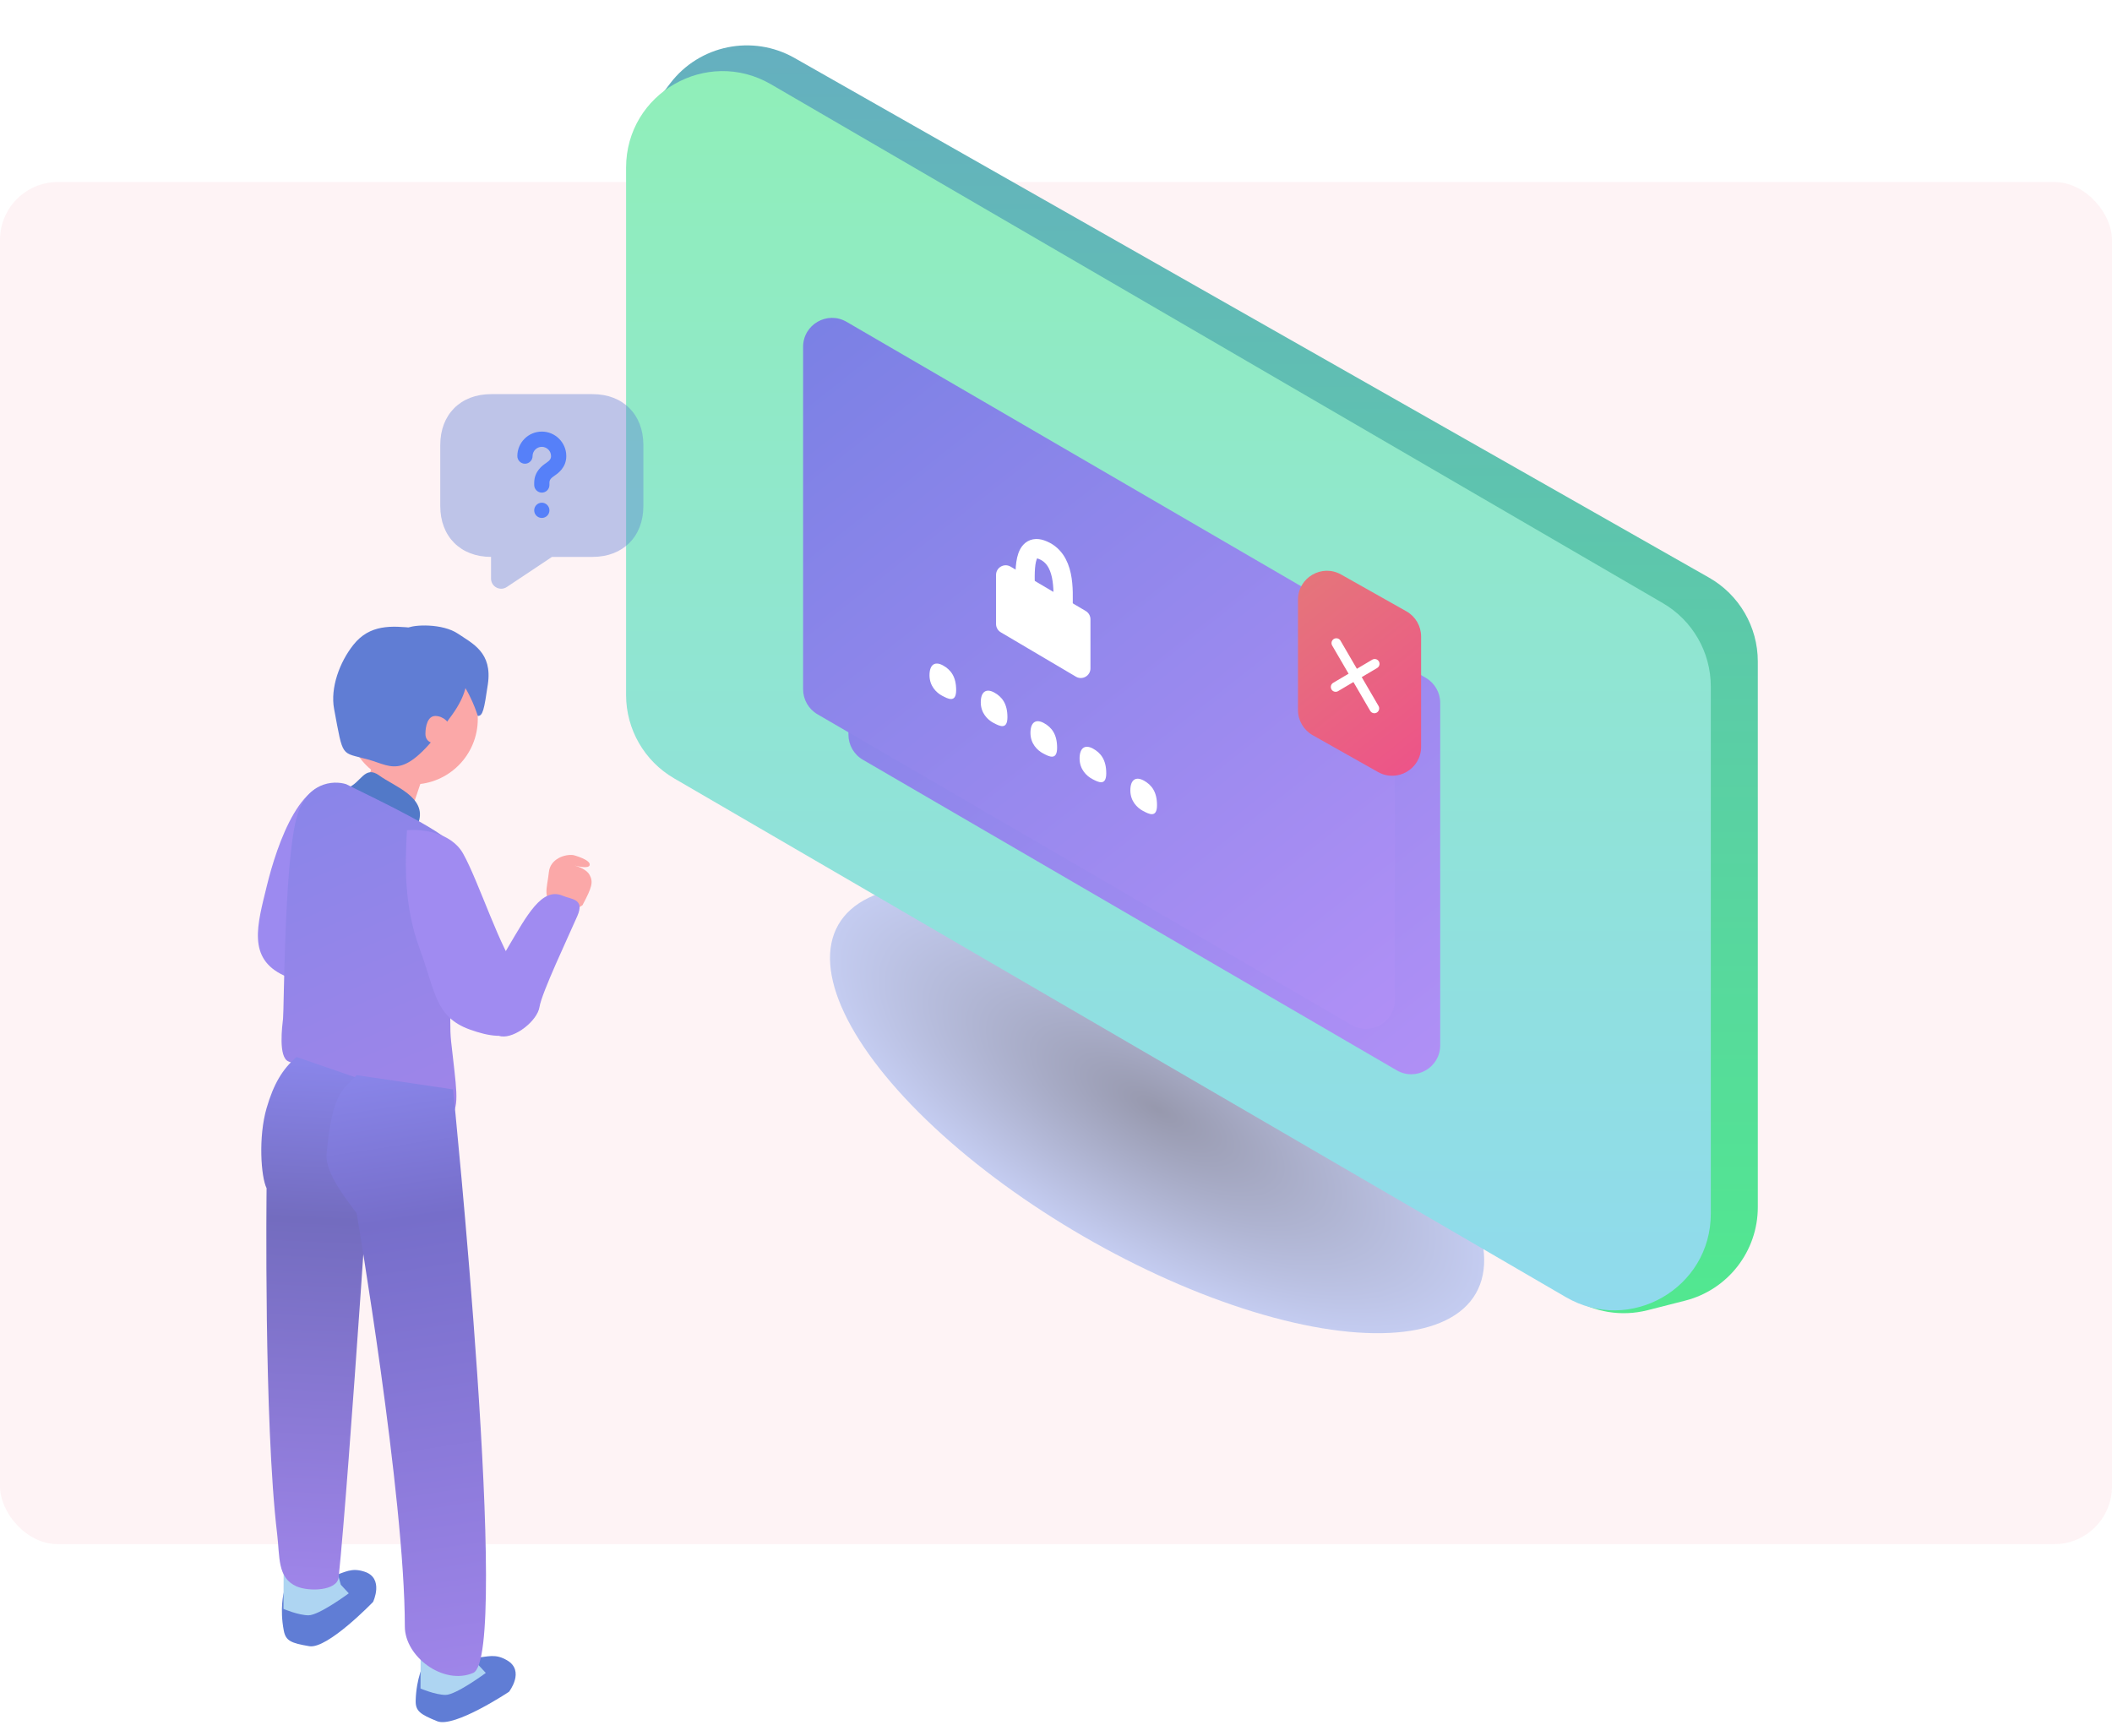 <svg width="219" height="180" viewBox="0 0 219 180" fill="none" xmlns="http://www.w3.org/2000/svg">
<rect opacity="0.05" y="18.875" width="219" height="141.25" rx="6" fill="#EE0033"/>
<path d="M56.917 90.422C57.056 89.061 58.599 88.532 59.485 88.678C59.485 88.678 61.323 89.166 61.139 89.724C61.017 90.093 59.958 89.85 59.601 89.756C60.04 89.883 60.853 90.187 61.139 90.727C61.53 91.468 61.4 91.992 60.399 93.867C58.919 94.87 58.691 94.153 57.787 93.867C56.133 93.343 56.742 92.122 56.917 90.422Z" fill="#FBA8A8"/>
<path d="M59.868 94.985C60.65 93.191 59.269 93.278 58.332 92.881C56.181 91.968 54.616 94.971 52.721 98.157C50.915 101.194 50.834 102.667 50.013 104.983C50.571 105.511 50.836 107.294 51.972 107.465C53.392 107.678 55.722 105.861 55.945 104.41C56.169 102.959 58.89 97.227 59.868 94.985Z" fill="#A08BF1"/>
<path d="M29.425 165.158C29.425 165.158 32.086 164.252 34.438 163.473C35.83 163.012 36.445 162.538 37.797 162.978C39.858 163.649 38.686 166.114 38.686 166.114C38.686 166.114 33.958 171.029 32.07 170.706C30.181 170.383 29.633 170.162 29.425 169.082C28.987 166.793 29.425 165.158 29.425 165.158Z" fill="#607DD5"/>
<path d="M43.946 172.498C43.946 172.498 46.739 172.187 49.203 171.934C50.661 171.784 51.364 171.453 52.59 172.175C54.458 173.274 52.784 175.429 52.784 175.429C52.784 175.429 47.111 179.21 45.336 178.487C43.561 177.764 43.073 177.43 43.103 176.331C43.166 174.001 43.946 172.498 43.946 172.498Z" fill="#607DD5"/>
<ellipse cx="42.77" cy="74.561" rx="6.773" ry="6.785" fill="#FBA8A8"/>
<path d="M46.955 74.021C49.61 70.252 47.971 68.317 46.955 67.909C46.955 67.542 44.479 65.276 42.949 65.121C40.587 64.882 38.345 64.728 36.646 66.863C35.212 68.666 34.237 71.328 34.642 73.505C35.608 78.682 35.315 77.971 38.148 78.752C40.877 79.503 41.92 81.166 46.955 74.021Z" fill="#607DD4"/>
<path d="M50.588 70.957C50.198 73.597 50.071 74.244 49.542 74.244C49.542 74.244 48.812 71.687 47.136 69.774C45.335 67.718 39.747 67.241 39.747 67.241C40.113 66.915 41.768 65.423 42.256 65.129C42.866 64.763 45.881 64.621 47.497 65.717C48.999 66.736 51.076 67.657 50.588 70.957Z" fill="#607DD4"/>
<path d="M44.114 76.101C44.114 76.897 44.772 77.155 45.566 77.155C46.361 77.155 46.715 76.498 46.715 75.702C46.715 74.906 45.935 74.244 45.141 74.244C44.346 74.244 44.114 75.305 44.114 76.101Z" fill="#FBA8A8"/>
<path d="M38.713 79.123L43.764 80.759L42.27 85.206L37.218 83.57L38.713 79.123Z" fill="#FBA8A8"/>
<path d="M43.625 170.402L48.934 170.363L49.546 172.59L50.374 173.477C50.374 173.477 47.29 175.764 46.194 175.758C45.149 175.753 43.603 175.095 43.603 175.095L43.625 170.402Z" fill="#AED5F2"/>
<path d="M29.417 162.146L34.726 162.107L35.339 164.334L36.166 165.222C36.166 165.222 33.082 167.508 31.986 167.502C30.941 167.497 29.395 166.839 29.395 166.839L29.417 162.146Z" fill="#AED5F2"/>
<path d="M39.33 80.419C37.81 79.303 37.42 81.212 36.07 81.677L43.412 85.247C44.262 82.648 40.849 81.535 39.33 80.419Z" fill="#5279C8"/>
<path d="M36.655 87.158C36.806 84.796 37.93 82.815 35.74 81.696C31.43 79.495 28.704 87.612 27.671 91.852C26.686 95.895 25.616 99.377 29.429 101.151C31.268 102.006 32.972 101.88 34.789 101.995C37.059 102.14 36.644 101.428 36.147 99.554C35.65 97.679 36.467 90.111 36.655 87.158Z" fill="#9C8AF0"/>
<path d="M30.715 84.95C31.71 81.047 34.583 80.902 35.895 81.317C39.487 83.116 46.454 86.334 47.5 88.167C48.329 89.62 46.257 103.196 46.775 107.97C47.292 112.745 47.701 114.67 46.775 115.672C45.848 116.674 44.28 116.195 44.28 116.195C41.684 116.195 39.17 114.257 35.889 113.149C32.82 112.112 31.689 110.77 29.912 110.067C28.833 109.641 29.268 106.358 29.351 105.611C29.455 104.677 29.472 89.828 30.715 84.95Z" fill="url(#paint0_linear_5206_24308)"/>
<path d="M48.016 88.505C46.737 86.245 43.605 85.954 42.2 86.091C42.001 89.546 41.854 93.894 43.533 98.429C45.134 102.753 45.112 105.464 48.713 106.758C50.672 107.461 52.504 107.787 54.041 106.758C55.964 105.471 55.116 101.823 53.602 100.414C52.089 99.005 49.615 91.331 48.016 88.505Z" fill="#A08BF1"/>
<g opacity="0.5" filter="url(#filter0_f_5206_24308)">
<ellipse cx="38.165" cy="15.257" rx="38.165" ry="15.257" transform="matrix(0.866 0.501 0.499 -0.866 79.318 109.1)" fill="url(#paint1_radial_5206_24308)"/>
</g>
<path d="M69.495 8.644C72.528 4.664 78.037 3.54 82.388 6.012L177.214 59.898C180.341 61.675 182.273 64.995 182.273 68.592V125.181C182.273 129.752 179.173 133.741 174.744 134.871L170.844 135.865C168.166 136.547 165.326 136.092 162.996 134.605L74.127 77.916C71.408 76.182 69.692 73.242 69.519 70.022L66.638 16.323C66.511 13.952 67.231 11.613 68.671 9.725L69.495 8.644Z" fill="url(#paint2_linear_5206_24308)"/>
<path d="M64.921 17.387C64.921 9.674 73.283 4.865 79.949 8.743L172.428 62.544C175.506 64.335 177.399 67.627 177.399 71.188V125.866C177.399 133.579 169.037 138.388 162.371 134.51L69.892 80.708C66.814 78.918 64.921 75.626 64.921 72.065V17.387Z" fill="url(#paint3_linear_5206_24308)"/>
<g style="mix-blend-mode:multiply">
<path d="M87.978 40.677C87.978 38.363 90.486 36.92 92.486 38.084L147.848 70.291C148.771 70.829 149.339 71.816 149.339 72.885V108.395C149.339 110.708 146.83 112.151 144.83 110.988L89.469 78.78C88.546 78.243 87.978 77.255 87.978 76.187V40.677Z" fill="url(#paint4_linear_5206_24308)"/>
</g>
<path d="M83.276 35.966C83.276 33.652 85.784 32.209 87.784 33.373L143.146 65.58C144.069 66.118 144.637 67.105 144.637 68.174V103.684C144.637 105.998 142.129 107.44 140.129 106.277L84.767 74.069C83.844 73.532 83.276 72.544 83.276 71.476V35.966Z" fill="url(#paint5_linear_5206_24308)"/>
<path d="M134.592 62.19C134.592 59.894 137.066 58.449 139.066 59.577L145.833 63.392C146.776 63.924 147.359 64.922 147.359 66.005V77.441C147.359 79.737 144.886 81.182 142.886 80.054L136.119 76.239C135.176 75.707 134.592 74.708 134.592 73.626V62.19Z" fill="url(#paint6_linear_5206_24308)"/>
<path d="M106.333 61.79C106.321 59.937 105.914 56.261 107.966 56.986C110.516 57.888 110.234 61.266 110.234 62.918" stroke="white" stroke-width="2" stroke-linecap="round"/>
<path d="M103.283 59.619C103.283 58.845 104.125 58.364 104.792 58.758L112.581 63.358C112.886 63.538 113.073 63.865 113.073 64.219V69.307C113.073 70.081 112.231 70.562 111.564 70.168L103.775 65.568C103.47 65.388 103.283 65.061 103.283 64.707V59.619Z" fill="white"/>
<path d="M99.147 71.553C99.147 72.927 98.297 72.466 97.698 72.15C97.098 71.833 96.383 71.137 96.383 70.022C96.383 68.907 96.948 68.547 97.772 68.997C98.597 69.448 99.147 70.18 99.147 71.553Z" fill="white"/>
<path d="M104.464 74.364C104.464 75.737 103.614 75.277 103.015 74.96C102.415 74.644 101.7 73.947 101.7 72.833C101.7 71.718 102.265 71.358 103.089 71.808C103.914 72.258 104.464 72.99 104.464 74.364Z" fill="white"/>
<path d="M109.615 77.532C109.615 78.905 108.765 78.445 108.165 78.128C107.566 77.812 106.851 77.115 106.851 76.001C106.851 74.886 107.416 74.526 108.24 74.976C109.064 75.426 109.615 76.158 109.615 77.532Z" fill="white"/>
<path d="M114.711 80.184C114.711 81.557 113.861 81.097 113.261 80.781C112.661 80.464 111.946 79.767 111.946 78.653C111.946 77.538 112.511 77.178 113.336 77.628C114.16 78.079 114.711 78.81 114.711 80.184Z" fill="white"/>
<path d="M119.974 83.495C119.974 84.868 119.123 84.408 118.524 84.091C117.924 83.775 117.209 83.078 117.209 81.963C117.209 80.849 117.774 80.489 118.598 80.939C119.423 81.389 119.974 82.121 119.974 83.495Z" fill="white"/>
<path d="M27.643 114.911C28.37 112.407 29.294 110.854 30.748 109.607L38.866 112.407C38.866 112.407 36.198 153.246 35.116 163.557C34.967 164.98 32.022 165.066 30.748 164.502C28.74 163.613 29.025 161.448 28.741 159.093C27.351 147.538 27.643 123.214 27.643 123.214C27.061 122.046 26.773 117.909 27.643 114.911Z" fill="url(#paint7_linear_5206_24308)"/>
<path d="M33.865 119.682C34.464 112.931 35.728 112.939 36.979 111.488L46.979 112.964C46.979 112.964 52.99 171.799 49.066 173.476C45.99 174.79 41.979 171.8 41.979 168.662C41.98 155.126 36.979 125.81 36.979 125.81C36.228 124.743 33.684 121.721 33.865 119.682Z" fill="url(#paint8_linear_5206_24308)"/>
<path opacity="0.4" d="M61.448 57.749H57.236L52.55 60.872C51.855 61.336 50.917 60.84 50.917 59.996V57.749C47.758 57.749 45.652 55.639 45.652 52.475V46.145C45.652 42.981 47.758 40.871 50.917 40.871H61.448C64.607 40.871 66.713 42.981 66.713 46.145V52.475C66.713 55.639 64.607 57.749 61.448 57.749Z" fill="#607DD5"/>
<path d="M56.182 51.083C55.751 51.083 55.393 50.724 55.393 50.292V50.071C55.393 48.847 56.288 48.246 56.625 48.014C57.014 47.75 57.141 47.571 57.141 47.296C57.141 46.769 56.709 46.336 56.182 46.336C55.656 46.336 55.224 46.769 55.224 47.296C55.224 47.729 54.866 48.087 54.434 48.087C54.003 48.087 53.645 47.729 53.645 47.296C53.645 45.893 54.782 44.754 56.182 44.754C57.583 44.754 58.72 45.893 58.72 47.296C58.72 48.499 57.836 49.1 57.509 49.322C57.099 49.596 56.972 49.775 56.972 50.071V50.292C56.972 50.735 56.614 51.083 56.182 51.083Z" fill="#5680F9"/>
<path d="M56.182 53.709C55.74 53.709 55.393 53.351 55.393 52.918C55.393 52.486 55.751 52.127 56.182 52.127C56.614 52.127 56.972 52.486 56.972 52.918C56.972 53.351 56.625 53.709 56.182 53.709Z" fill="#5680F9"/>
<path d="M138.568 66.686L142.512 73.459" stroke="white" stroke-linecap="round"/>
<path d="M142.547 68.838L138.497 71.237" stroke="white" stroke-linecap="round"/>
<defs>
<filter id="filter0_f_5206_24308" x="73.062" y="78.752" width="93.823" height="72.473" filterUnits="userSpaceOnUse" color-interpolation-filters="sRGB">
<feFlood flood-opacity="0" result="BackgroundImageFix"/>
<feBlend mode="normal" in="SourceGraphic" in2="BackgroundImageFix" result="shape"/>
<feGaussianBlur stdDeviation="6.5" result="effect1_foregroundBlur_5206_24308"/>
</filter>
<linearGradient id="paint0_linear_5206_24308" x1="31.326" y1="81.158" x2="46.392" y2="116.29" gradientUnits="userSpaceOnUse">
<stop stop-color="#8985E9"/>
<stop offset="1" stop-color="#9F85E9"/>
</linearGradient>
<radialGradient id="paint1_radial_5206_24308" cx="0" cy="0" r="1" gradientUnits="userSpaceOnUse" gradientTransform="translate(38.165 15.257) rotate(90) scale(15.257 38.165)">
<stop stop-color="#2F3E66"/>
<stop offset="1" stop-color="#8AA6ED"/>
</radialGradient>
<linearGradient id="paint2_linear_5206_24308" x1="126.034" y1="-2.663" x2="126.034" y2="140.59" gradientUnits="userSpaceOnUse">
<stop stop-color="#66ACC2"/>
<stop offset="1" stop-color="#51EA8E"/>
</linearGradient>
<linearGradient id="paint3_linear_5206_24308" x1="121.16" y1="0" x2="121.16" y2="143.253" gradientUnits="userSpaceOnUse">
<stop stop-color="#90F0B6"/>
<stop offset="1" stop-color="#90D9F0"/>
</linearGradient>
<linearGradient id="paint4_linear_5206_24308" x1="87.978" y1="35.461" x2="149.473" y2="113.505" gradientUnits="userSpaceOnUse">
<stop stop-color="#7980E4"/>
<stop offset="1" stop-color="#B190F6"/>
</linearGradient>
<linearGradient id="paint5_linear_5206_24308" x1="83.276" y1="30.75" x2="144.771" y2="108.794" gradientUnits="userSpaceOnUse">
<stop stop-color="#7980E4"/>
<stop offset="1" stop-color="#B190F6"/>
</linearGradient>
<linearGradient id="paint6_linear_5206_24308" x1="134.592" y1="57.055" x2="161.136" y2="90.741" gradientUnits="userSpaceOnUse">
<stop stop-color="#E47979"/>
<stop offset="1" stop-color="#F33A93"/>
</linearGradient>
<linearGradient id="paint7_linear_5206_24308" x1="35.64" y1="110.473" x2="32.97" y2="164.826" gradientUnits="userSpaceOnUse">
<stop stop-color="#8985E9"/>
<stop offset="0" stop-color="#8985E9"/>
<stop offset="0.297" stop-color="#736CBF"/>
<stop offset="1" stop-color="#9F85E9"/>
</linearGradient>
<linearGradient id="paint8_linear_5206_24308" x1="39.85" y1="111.168" x2="49.338" y2="173.56" gradientUnits="userSpaceOnUse">
<stop stop-color="#8985E9"/>
<stop offset="0.245" stop-color="#766ECA"/>
<stop offset="1" stop-color="#9F85E9"/>
</linearGradient>
</defs>
</svg>
